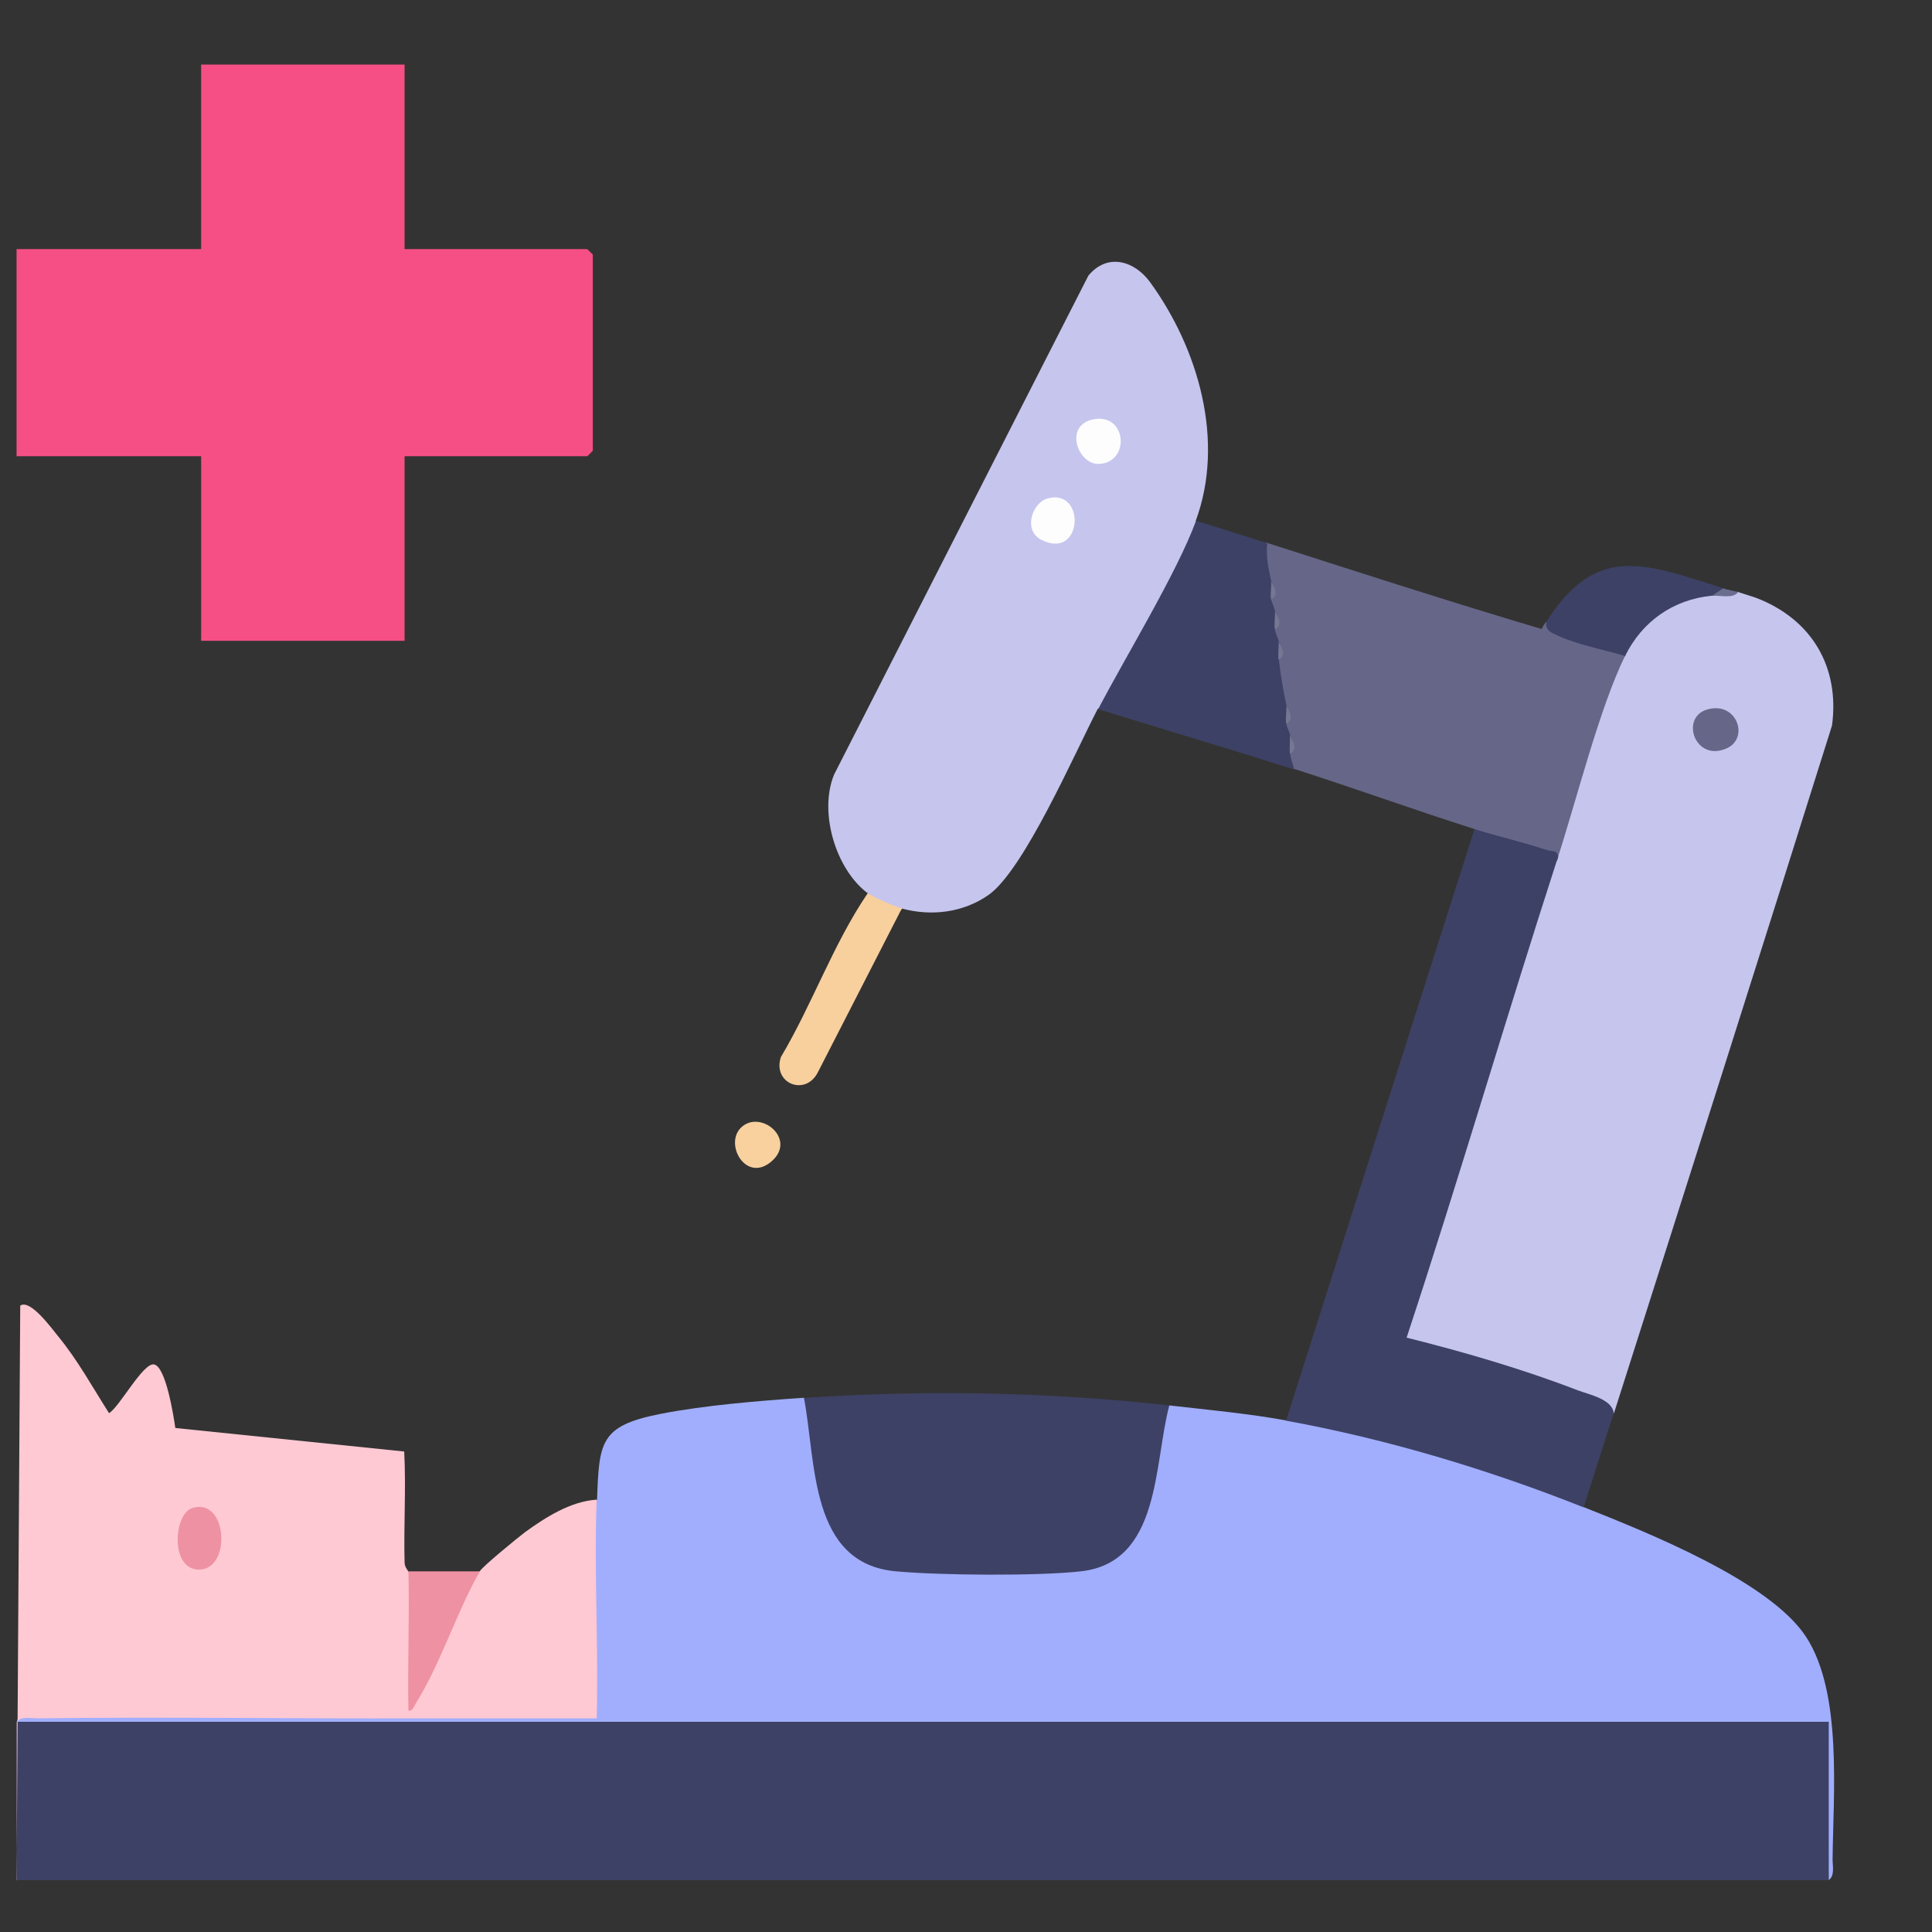 <?xml version="1.0" encoding="UTF-8"?>
<svg id="Layer_5" data-name="Layer 5" xmlns="http://www.w3.org/2000/svg" viewBox="0 0 100.28 100.28">
  <rect x="0" y="0" width="100.28" height="100.28" fill="#333333" stroke="none"/>
  <defs>
    <style>
      .cls-1 {
        fill: #c5c5ee;
      }

      .cls-2 {
        fill: #6b6d8f;
      }

      .cls-3 {
        fill: #757793;
      }

      .cls-4 {
        fill: #fec9d3;
      }

      .cls-5 {
        fill: #666689;
      }

      .cls-6 {
        fill: #f8d09e;
      }

      .cls-7 {
        fill: #767793;
      }

      .cls-8 {
        fill: #ee92a3;
      }

      .cls-9 {
        fill: #3d4165;
      }

      .cls-10 {
        fill: #a1aefd;
      }

      .cls-11 {
        fill: #fdfdfe;
      }

      .cls-12 {
        fill: #ee91a3;
      }

      .cls-13 {
        fill: #f8d19f;
      }

      .cls-14 {
        fill: #668;
      }

      .cls-15 {
        fill: #f64f86;
      }
    </style>
  </defs>
  <path class="cls-9" d="M.86,89.38c9.83-.14,19.77-.17,29.82-.1l.49-.29h63.63c.45.38.22,7.49.11,8.6H.86v-8.21Z"/>
  <path class="cls-10" d="M41.73,72.57l.44.21.49,3.56c.63,3.07,1.13,4.57,4.52,4.88,1.94.18,4.13.16,6.09.1,3.63-.11,5.54-.21,6.29-4.31l.7-3.89.45-.17c2,.23,4.09.42,6.06.78.23-.06.47-.11.7-.13s.46-.04.68,0c4.27.8,8.93,2.17,12.96,3.78.21.08.39.22.58.36s.36.31.52.49c3.26,1.3,9.65,3.83,11.54,6.74s1.4,8.16,1.37,11.54c0,.33.12.87-.2,1.07v-8.21s-94.05,0-94.05,0l.2-.57c5.58-.08,11.51-.06,17.26-.02.55,0,1.09.07,1.64.13s1.09.16,1.64.26c3.05-.51,6.14-.49,9.21-.25-.32-3.43-.36-6.99-.11-10.43l.28-.66c.11-2.99.15-3.82,3.28-4.44,2.3-.45,5.11-.68,7.47-.84Z"/>
  <path class="cls-15" d="M21,3.35v9.58h9.48s.29.27.29.29v10.17s-.27.29-.29.29h-9.48v9.58h-10.56v-9.58H.86v-10.75h9.58V3.35h10.56Z"/>
  <path class="cls-1" d="M90.22,30.73c.26.09.81.25.98.32,2.84,1.11,4.3,3.57,3.89,6.61-3.74,11.91-7.53,23.81-11.32,35.7-3.45-1.36-7.13-2.63-11.04-3.82,2.16-7.34,4.42-14.66,6.74-21.95.16-.52.39-1.01.62-1.51s.48-.99.75-1.47c.1-.24.01-.43-.22-.59.89-3.3,1.95-6.53,3.19-9.71l.56-.26c-.42-.88.95-2.04,1.68-2.54.7-.47,2.18-1.28,2.81-.59.44-.14.9-.2,1.37-.2Z"/>
  <path class="cls-1" d="M62.06,27.01l.22.53c-1.44,3.08-3.02,6.09-4.75,9.04l-.55.21c-1.19,2.29-3.84,8.39-5.68,9.67-1.31.91-2.95,1.11-4.48.7-.33.58-1.92-.13-1.76-.78-1.68-1.24-2.57-4.21-1.77-6.17l13.2-25.9c.97-1.18,2.37-.8,3.2.33,2.51,3.45,3.9,8.24,2.38,12.38Z"/>
  <path class="cls-4" d="M.86,97.6l.19-29.83c.51-.36,1.61,1.15,1.96,1.58,1.02,1.24,1.79,2.65,2.65,4,.55-.33,1.76-2.62,2.33-2.53.62.1,1.02,2.68,1.11,3.3l11.88,1.22c.1,1.91-.03,3.84.02,5.76,0,.25.2.45.2.47l.27.6c.14,2.11.18,4.19.12,6.24.57,0,.55.65,0,.78-6.55.02-13.11-.08-19.65,0-.33,0-.87-.13-1.07.2v8.21Z"/>
  <path class="cls-9" d="M76.53,43.04c.57-.33,4.25.63,4.34.83l-.04.73c-2.67,8.25-5.1,16.59-7.82,24.83,3,.75,6.02,1.63,8.9,2.74.59.22,1.78.46,1.85,1.18-.52,1.63-1.05,3.26-1.56,4.89-4.93-1.96-10.22-3.55-15.45-4.5l9.78-30.7Z"/>
  <path class="cls-14" d="M65.78,28.18c4.73,1.52,9.5,3.06,14.24,4.47.05-.14.15-.25.22-.37,1.22.58,2.53.97,3.86,1.28l.25.48c-1.34,2.73-2.52,7.49-3.52,10.56.11-.52-.26-.38-.58-.49-1.22-.41-2.5-.69-3.72-1.08-3.13-.99-6.25-2.13-9.39-3.13-.52-.26-.59-.52-.2-.78.14-.3.14-.63,0-.98-.56-.02-.67-.27-.2-.59.14-.3.14-.63,0-.98-.7-.42-.92-1.72-.39-2.35.14-.3.14-.63,0-.98-.57.03-.64-.22-.2-.59.14-.3.14-.63,0-.98-.56-.02-.67-.27-.2-.59.14-.3.14-.63,0-.98-.69-.1-.9-1.75-.2-1.96Z"/>
  <path class="cls-9" d="M60.69,72.96c-.81,3.04-.44,8.14-4.59,8.6-2.24.25-7.31.21-9.59,0-4.5-.4-4.14-5.65-4.78-9,6.27-.43,12.72-.31,18.97.39Z"/>
  <path class="cls-9" d="M65.78,28.18c-.08.7.05,1.29.2,1.96.14.35.14.68,0,.98.03.15.15.38.2.59.14.35.14.68,0,.98.04.25.15.41.2.59.15.36.15.68,0,.98.09.76.23,1.6.39,2.35.14.35.14.68,0,.98.03.15.15.38.2.59.15.36.15.68,0,.98.03.26.15.52.2.78-3.37-1.07-6.78-2.08-10.17-3.13,1.43-2.74,4.1-7.1,5.08-9.78,1.24.38,2.48.78,3.72,1.17Z"/>
  <path class="cls-4" d="M30.97,77.85c-.14,3.77.1,7.57,0,11.34-3.13,0-6.26,0-9.39,0v-.78c-.07-.2-.14-.43-.07-.64.22-.66,2.56-5.71,2.8-5.96l.59-.25c.15-.26,1.99-1.76,2.36-2.04,1.07-.77,2.35-1.59,3.7-1.68Z"/>
  <path class="cls-9" d="M89.44,30.53c.23.18.03.31-.59.39-2.01.2-3.62,1.34-4.5,3.13-1.1-.33-2.5-.59-3.52-1.07-.34-.16-.6-.24-.58-.69,2.62-4.11,5.1-3.05,9.19-1.76Z"/>
  <path class="cls-6" d="M46.81,47.15l-4.34,8.47c-.63,1.32-2.39.63-1.94-.75,1.64-2.76,2.71-5.86,4.51-8.51.27.2,1.4.69,1.76.78Z"/>
  <path class="cls-12" d="M24.91,81.56c-1.15,1.97-2.05,4.82-3.32,6.84-.1.16-.18.43-.39.39-.05-2.41.06-4.83,0-7.23h3.72Z"/>
  <path class="cls-13" d="M38.45,58.54c.99-.99,2.92.56,1.62,1.72-1.32,1.18-2.49-.84-1.62-1.72Z"/>
  <path class="cls-2" d="M90.22,30.73c-.28.37-.94.15-1.37.2l.59-.39c.28.09.58.13.78.2Z"/>
  <path class="cls-5" d="M88.6,36.83c1.54-.46,2.22,1.47,1.03,2.01-1.65.74-2.44-1.59-1.03-2.01Z"/>
  <path class="cls-11" d="M56.73,21.77c1.75-.37,1.96,2.22.33,2.31-1.11.06-1.86-1.99-.33-2.31Z"/>
  <path class="cls-11" d="M54.38,25.87c1.98-.54,1.84,3.19-.29,2.17-1.03-.49-.51-1.96.29-2.17Z"/>
  <path class="cls-8" d="M9.99,78.27c1.78-.54,2.02,3,.48,3.19-1.66.2-1.5-2.88-.48-3.19Z"/>
  <path class="cls-7" d="M65.97,31.12c-.05-.29.04-.67,0-.98.04.2.51.69,0,.98Z"/>
  <path class="cls-7" d="M66.17,32.68c-.05-.29.03-.67,0-.98.05.21.51.69,0,.98Z"/>
  <path class="cls-3" d="M66.36,34.25c-.04-.32.03-.66,0-.98.05.2.51.69,0,.98Z"/>
  <path class="cls-7" d="M66.76,37.57c-.05-.29.04-.67,0-.98.04.2.51.69,0,.98Z"/>
  <path class="cls-7" d="M66.95,39.13c-.03-.32.02-.66,0-.98.05.21.51.69,0,.98Z"/>
</svg>